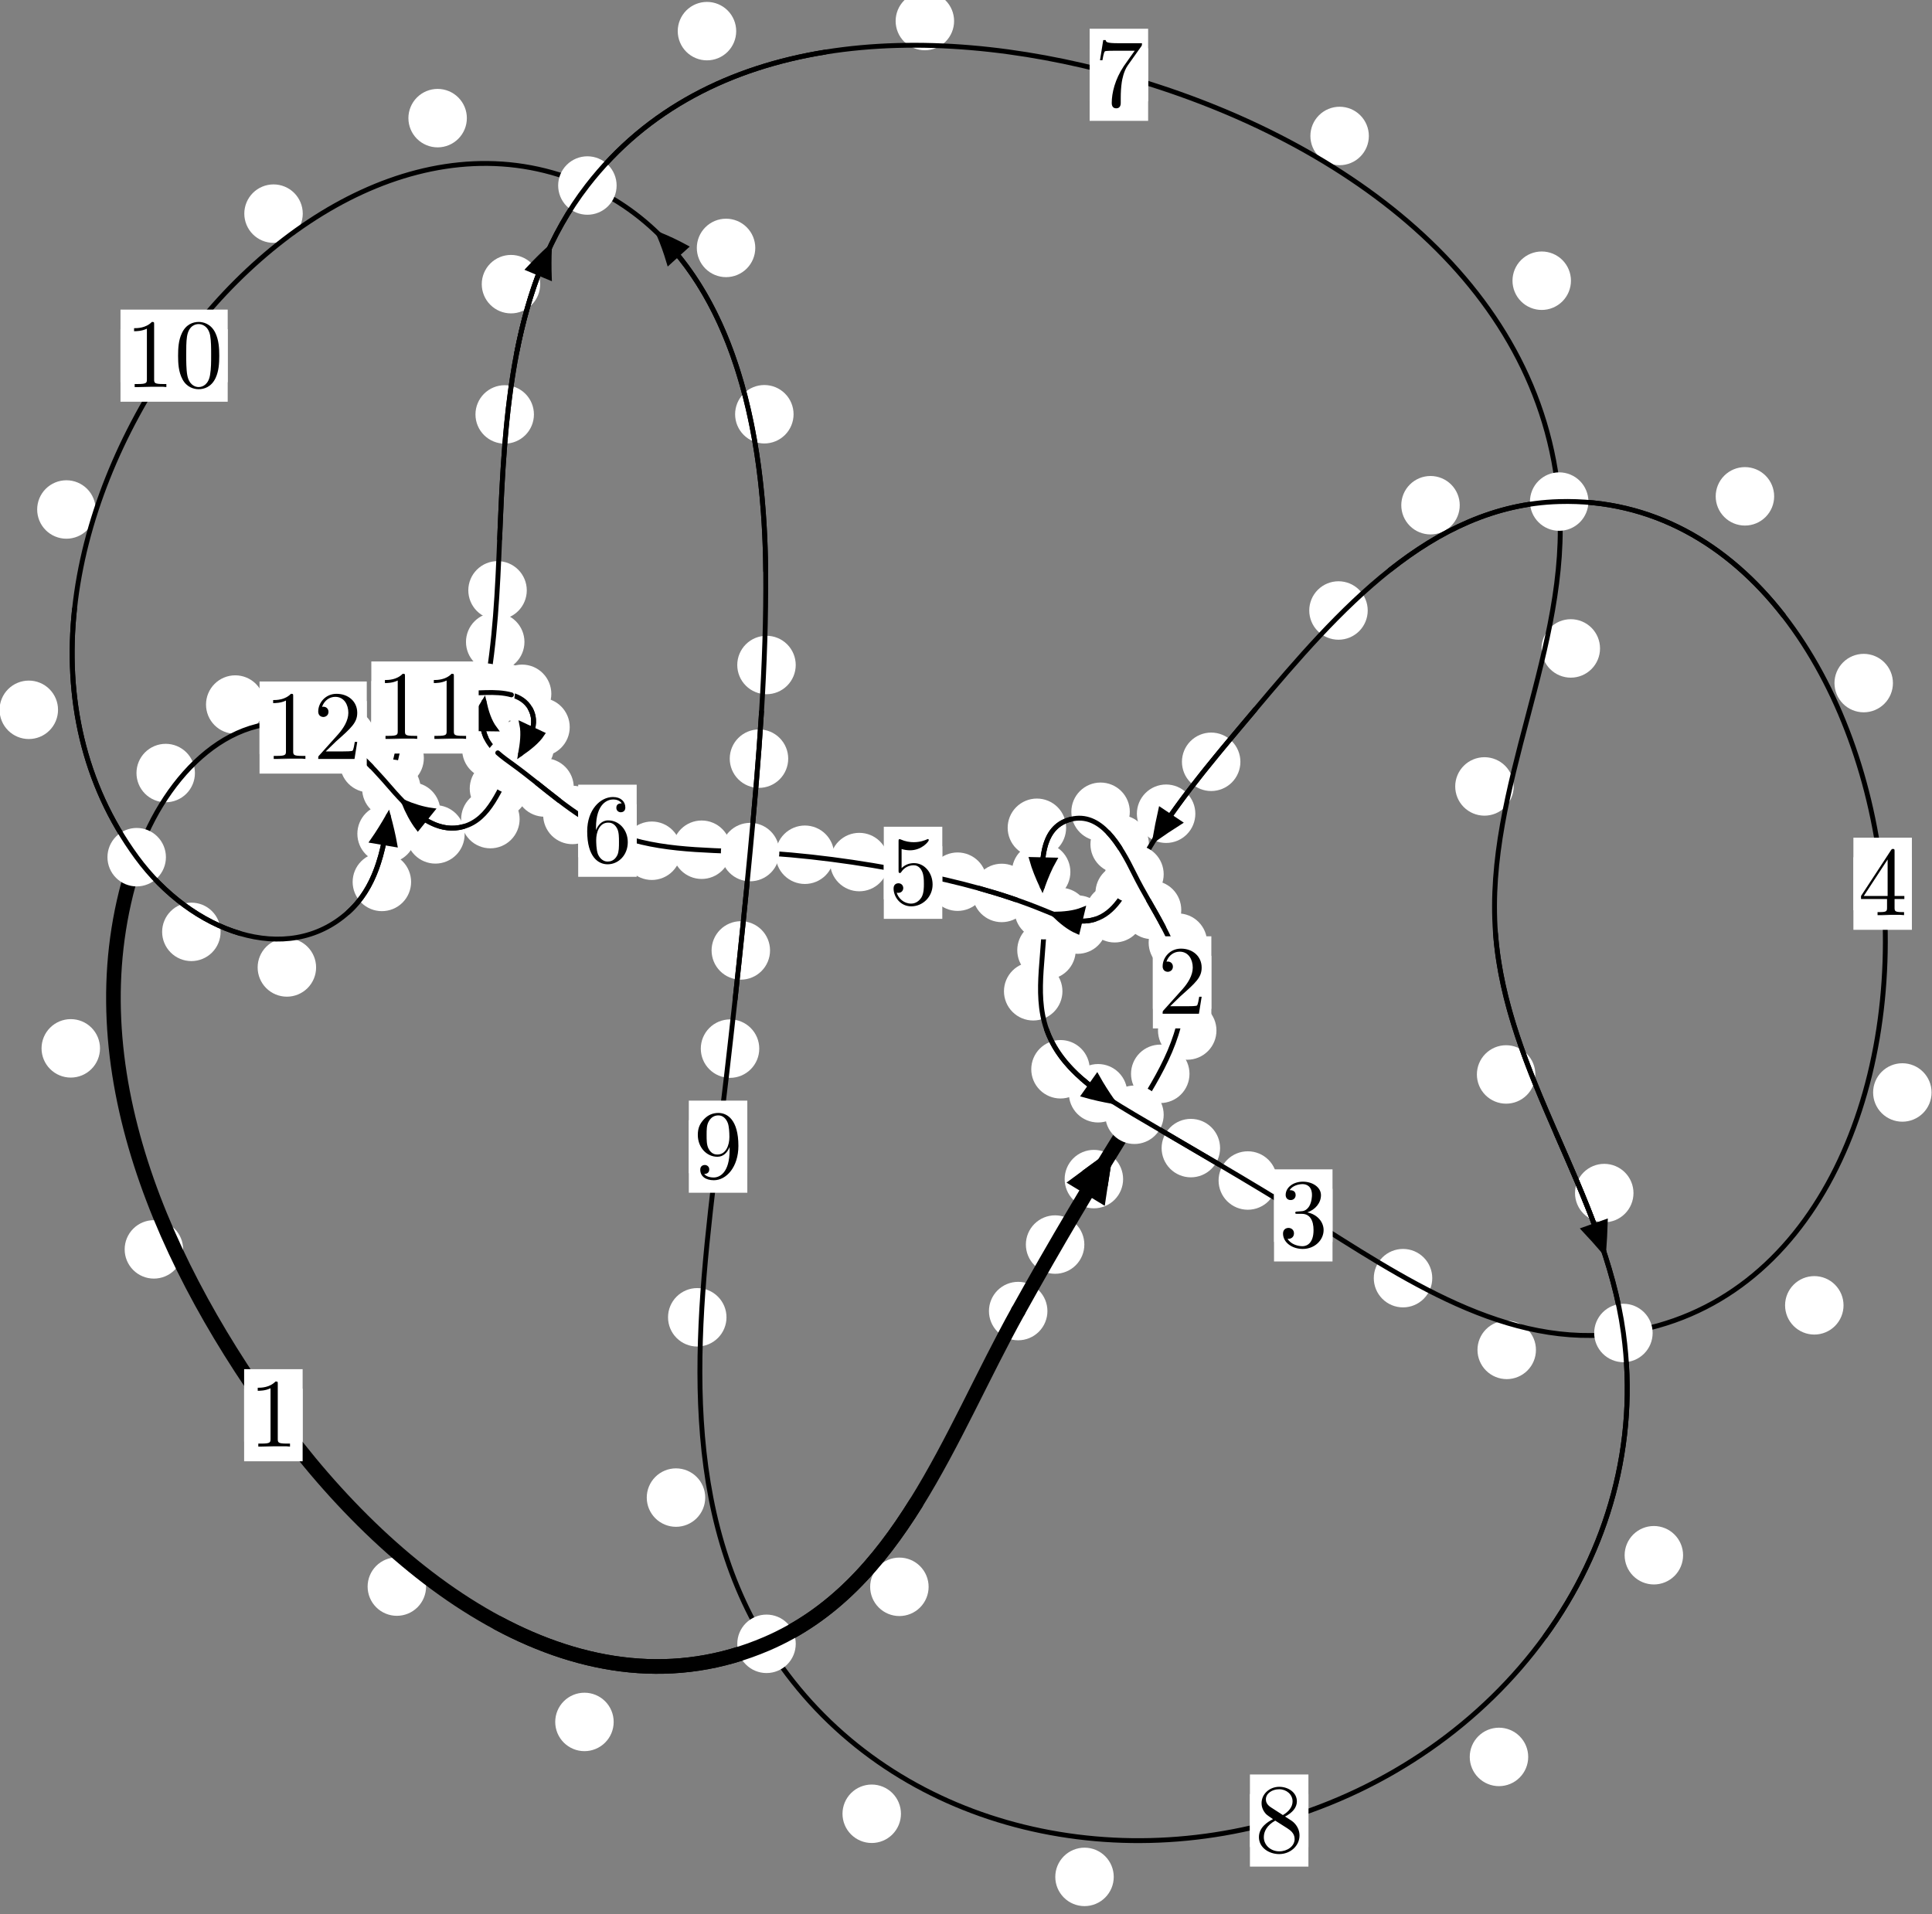 <?xml version="1.0"?>
<!-- Created by MetaPost 1.999 on 2021.07.06:0001 -->
<svg version="1.1" xmlns="http://www.w3.org/2000/svg" xmlns:xlink="http://www.w3.org/1999/xlink" width="197.551" height="195.766" viewBox="0 0 197.551 195.766">
<rect x="0" y="0" width="197.551" height="195.766" fill="#808080" stroke="none"/>
<!-- Original BoundingBox: -116.043869 -80.927292 81.507553 114.838486 -->
  <defs>
    <g transform="scale(0.01,0.01)" id="GLYPHcmr10_48">
      <path style="fill-rule: evenodd;" d="M460 -320C460 -400,455 -480,420 -554C374 -650,292 -666,250 -666C190 -666,117 -640,76 -547C44 -478,39 -400,39 -320C39 -245,43 -155,84 -79C127 2,200 22,249 22C303 22,379 1,423 -94C455 -163,460 -241,460 -320M249 -0C210 -0,151 -25,133 -121C122 -181,122 -273,122 -332C122 -396,122 -462,130 -516C149 -635,224 -644,249 -644C282 -644,348 -626,367 -527C377 -471,377 -395,377 -332C377 -257,377 -189,366 -125C351 -30,294 -0,249 -0"></path>
    </g>
    <g transform="scale(0.01,0.01)" id="GLYPHcmr10_49">
      <path style="fill-rule: evenodd;" d="M294 -640C294 -664,294 -666,271 -666C209 -602,121 -602,89 -602L89 -571C109 -571,168 -571,220 -597L220 -79C220 -43,217 -31,127 -31L95 -31L95 -0L257 -0L130 -3L217 -3L257 -3L297 -3L384 -3L419 -0L419 -31L387 -31C297 -31,294 -42,294 -79"></path>
    </g>
    <g transform="scale(0.01,0.01)" id="GLYPHcmr10_50">
      <path style="fill-rule: evenodd;" d="M127 -77L233 -180C389 -318,449 -372,449 -472C449 -586,359 -666,237 -666C124 -666,50 -574,50 -485C50 -429,100 -429,103 -429C120 -429,155 -441,155 -482C155 -508,137 -534,102 -534C94 -534,92 -534,89 -533C112 -598,166 -635,224 -635C315 -635,358 -554,358 -472C358 -392,308 -313,253 -251L61 -37C50 -26,50 -24,50 -0L421 -0L449 -174L424 -174C419 -144,412 -100,402 -85C395 -77,329 -77,307 -77"></path>
    </g>
    <g transform="scale(0.01,0.01)" id="GLYPHcmr10_51">
      <path style="fill-rule: evenodd;" d="M290 -352C372 -379,430 -449,430 -528C430 -610,342 -666,246 -666C145 -666,69 -606,69 -530C69 -497,91 -478,120 -478C151 -478,171 -500,171 -529C171 -579,124 -579,109 -579C140 -628,206 -641,242 -641C283 -641,338 -619,338 -529C338 -517,336 -459,310 -415C280 -367,246 -364,221 -363C213 -362,189 -360,182 -360C174 -359,167 -358,167 -348C167 -337,174 -337,191 -337L235 -337C317 -337,354 -269,354 -171C354 -35,285 -6,241 -6C198 -6,123 -23,88 -82C123 -77,154 -99,154 -137C154 -173,127 -193,98 -193C74 -193,42 -179,42 -135C42 -44,135 22,244 22C366 22,457 -69,457 -171C457 -253,394 -331,290 -352"></path>
    </g>
    <g transform="scale(0.01,0.01)" id="GLYPHcmr10_52">
      <path style="fill-rule: evenodd;" d="M294 -165L294 -78C294 -42,292 -31,218 -31L197 -31L197 -0L332 -0L238 -3L290 -3L332 -3L374 -3L427 -3L468 -0L468 -31L447 -31C373 -31,371 -42,371 -78L371 -165L471 -165L471 -196L371 -196L371 -651C371 -671,371 -677,355 -677C346 -677,343 -677,335 -665L28 -196L28 -165M300 -196L56 -196L300 -569"></path>
    </g>
    <g transform="scale(0.01,0.01)" id="GLYPHcmr10_53">
      <path style="fill-rule: evenodd;" d="M449 -201C449 -320,367 -420,259 -420C211 -420,168 -404,132 -369L132 -564C152 -558,185 -551,217 -551C340 -551,410 -642,410 -655C410 -661,407 -666,400 -666C399 -666,397 -666,392 -663C372 -654,323 -634,256 -634C216 -634,170 -641,123 -662C115 -665,113 -665,111 -665C101 -665,101 -657,101 -641L101 -345C101 -327,101 -319,115 -319C122 -319,124 -322,128 -328C139 -344,176 -398,257 -398C309 -398,334 -352,342 -334C358 -297,360 -258,360 -208C360 -173,360 -113,336 -71C312 -32,275 -6,229 -6C156 -6,99 -59,82 -118C85 -117,88 -116,99 -116C132 -116,149 -141,149 -165C149 -189,132 -214,99 -214C85 -214,50 -207,50 -161C50 -75,119 22,231 22C347 22,449 -74,449 -201"></path>
    </g>
    <g transform="scale(0.01,0.01)" id="GLYPHcmr10_54">
      <path style="fill-rule: evenodd;" d="M132 -328L132 -352C132 -605,256 -641,307 -641C331 -641,373 -635,395 -601C380 -601,340 -601,340 -556C340 -525,364 -510,386 -510C402 -510,432 -519,432 -558C432 -618,388 -666,305 -666C177 -666,42 -537,42 -316C42 -49,158 22,251 22C362 22,457 -72,457 -204C457 -331,368 -427,257 -427C189 -427,152 -376,132 -328M251 -6C188 -6,158 -66,152 -81C134 -128,134 -208,134 -226C134 -304,166 -404,256 -404C272 -404,318 -404,349 -342C367 -305,367 -254,367 -205C367 -157,367 -107,350 -71C320 -11,274 -6,251 -6"></path>
    </g>
    <g transform="scale(0.01,0.01)" id="GLYPHcmr10_55">
      <path style="fill-rule: evenodd;" d="M476 -609C485 -621,485 -623,485 -644L242 -644C120 -644,118 -657,114 -676L89 -676L56 -470L81 -470C84 -486,93 -549,106 -561C113 -567,191 -567,204 -567L411 -567C400 -551,321 -442,299 -409C209 -274,176 -135,176 -33C176 -23,176 22,222 22C268 22,268 -23,268 -33L268 -84C268 -139,271 -194,279 -248C283 -271,297 -357,341 -419"></path>
    </g>
    <g transform="scale(0.01,0.01)" id="GLYPHcmr10_56">
      <path style="fill-rule: evenodd;" d="M163 -457C117 -487,113 -521,113 -538C113 -599,178 -641,249 -641C322 -641,386 -589,386 -517C386 -460,347 -412,287 -377M309 -362C381 -399,430 -451,430 -517C430 -609,341 -666,250 -666C150 -666,69 -592,69 -499C69 -481,71 -436,113 -389C124 -377,161 -352,186 -335C128 -306,42 -250,42 -151C42 -45,144 22,249 22C362 22,457 -61,457 -168C457 -204,446 -249,408 -291C389 -312,373 -322,309 -362M209 -320L332 -242C360 -223,407 -193,407 -132C407 -58,332 -6,250 -6C164 -6,92 -68,92 -151C92 -209,124 -273,209 -320"></path>
    </g>
    <g transform="scale(0.01,0.01)" id="GLYPHcmr10_57">
      <path style="fill-rule: evenodd;" d="M367 -318L367 -286C367 -52,263 -6,205 -6C188 -6,134 -8,107 -42C151 -42,159 -71,159 -88C159 -119,135 -134,113 -134C97 -134,67 -125,67 -86C67 -19,121 22,206 22C335 22,457 -114,457 -329C457 -598,342 -666,253 -666C198 -666,149 -648,106 -603C65 -558,42 -516,42 -441C42 -316,130 -218,242 -218C303 -218,344 -260,367 -318M243 -241C227 -241,181 -241,150 -304C132 -341,132 -391,132 -440C132 -494,132 -541,153 -578C180 -628,218 -641,253 -641C299 -641,332 -607,349 -562C361 -530,365 -467,365 -421C365 -338,331 -241,243 -241"></path>
    </g>
  </defs>
  <path d="M110.876 127.274C110.876 126.481,110.561 125.721,110 125.161C109.44 124.6,108.68 124.285,107.887 124.285C107.094 124.285,106.334 124.6,105.774 125.161C105.213 125.721,104.898 126.481,104.898 127.274C104.898 128.067,105.213 128.827,105.774 129.387C106.334 129.948,107.094 130.263,107.887 130.263C108.68 130.263,109.44 129.948,110 129.387C110.561 128.827,110.876 128.067,110.876 127.274Z" style="fill: rgb(100%,100%,100%);stroke: none;"></path>
  <path d="M107.101 134.075C107.101 133.282,106.786 132.522,106.225 131.961C105.665 131.401,104.904 131.086,104.112 131.086C103.319 131.086,102.559 131.401,101.998 131.961C101.438 132.522,101.123 133.282,101.123 134.075C101.123 134.867,101.438 135.627,101.998 136.188C102.559 136.748,103.319 137.063,104.112 137.063C104.904 137.063,105.665 136.748,106.225 136.188C106.786 135.627,107.101 134.867,107.101 134.075Z" style="fill: rgb(100%,100%,100%);stroke: none;"></path>
  <path d="M121.628 109.815C121.628 109.022,121.313 108.262,120.752 107.701C120.192 107.141,119.432 106.826,118.639 106.826C117.846 106.826,117.086 107.141,116.526 107.701C115.965 108.262,115.65 109.022,115.65 109.815C115.65 110.607,115.965 111.368,116.526 111.928C117.086 112.489,117.846 112.803,118.639 112.803C119.432 112.803,120.192 112.489,120.752 111.928C121.313 111.368,121.628 110.607,121.628 109.815Z" style="fill: rgb(100%,100%,100%);stroke: none;"></path>
  <path d="M114.84 120.58C114.84 119.787,114.525 119.027,113.965 118.466C113.404 117.906,112.644 117.591,111.851 117.591C111.059 117.591,110.299 117.906,109.738 118.466C109.178 119.027,108.863 119.787,108.863 120.58C108.863 121.372,109.178 122.133,109.738 122.693C110.299 123.253,111.059 123.568,111.851 123.568C112.644 123.568,113.404 123.253,113.965 122.693C114.525 122.133,114.84 121.372,114.84 120.58Z" style="fill: rgb(100%,100%,100%);stroke: none;"></path>
  <path d="M123.43 96.397C123.43 95.604,123.115 94.844,122.554 94.283C121.994 93.723,121.234 93.408,120.441 93.408C119.648 93.408,118.888 93.723,118.328 94.283C117.767 94.844,117.452 95.604,117.452 96.397C117.452 97.189,117.767 97.949,118.328 98.51C118.888 99.07,119.648 99.385,120.441 99.385C121.234 99.385,121.994 99.07,122.554 98.51C123.115 97.949,123.43 97.189,123.43 96.397Z" style="fill: rgb(100%,100%,100%);stroke: none;"></path>
  <path d="M124.385 105.384C124.385 104.591,124.07 103.831,123.51 103.271C122.949 102.71,122.189 102.395,121.396 102.395C120.604 102.395,119.843 102.71,119.283 103.271C118.722 103.831,118.407 104.591,118.407 105.384C118.407 106.177,118.722 106.937,119.283 107.497C119.843 108.058,120.604 108.373,121.396 108.373C122.189 108.373,122.949 108.058,123.51 107.497C124.07 106.937,124.385 106.177,124.385 105.384Z" style="fill: rgb(100%,100%,100%);stroke: none;"></path>
  <path d="M117.478 86.34C117.478 85.547,117.163 84.787,116.602 84.227C116.042 83.666,115.282 83.351,114.489 83.351C113.696 83.351,112.936 83.666,112.376 84.227C111.815 84.787,111.5 85.547,111.5 86.34C111.5 87.133,111.815 87.893,112.376 88.453C112.936 89.014,113.696 89.329,114.489 89.329C115.282 89.329,116.042 89.014,116.602 88.453C117.163 87.893,117.478 87.133,117.478 86.34Z" style="fill: rgb(100%,100%,100%);stroke: none;"></path>
  <path d="M120.786 93.052C120.786 92.26,120.472 91.5,119.911 90.939C119.351 90.379,118.59 90.064,117.798 90.064C117.005 90.064,116.245 90.379,115.684 90.939C115.124 91.5,114.809 92.26,114.809 93.052C114.809 93.845,115.124 94.605,115.684 95.166C116.245 95.726,117.005 96.041,117.798 96.041C118.59 96.041,119.351 95.726,119.911 95.166C120.472 94.605,120.786 93.845,120.786 93.052Z" style="fill: rgb(100%,100%,100%);stroke: none;"></path>
  <path d="M109.013 84.653C109.013 83.861,108.698 83.1,108.138 82.54C107.577 81.979,106.817 81.664,106.025 81.664C105.232 81.664,104.472 81.979,103.911 82.54C103.351 83.1,103.036 83.861,103.036 84.653C103.036 85.446,103.351 86.206,103.911 86.767C104.472 87.327,105.232 87.642,106.025 87.642C106.817 87.642,107.577 87.327,108.138 86.767C108.698 86.206,109.013 85.446,109.013 84.653Z" style="fill: rgb(100%,100%,100%);stroke: none;"></path>
  <path d="M115.525 83.015C115.525 82.222,115.21 81.462,114.65 80.901C114.089 80.341,113.329 80.026,112.536 80.026C111.744 80.026,110.983 80.341,110.423 80.901C109.863 81.462,109.548 82.222,109.548 83.015C109.548 83.807,109.863 84.567,110.423 85.128C110.983 85.688,111.744 86.003,112.536 86.003C113.329 86.003,114.089 85.688,114.65 85.128C115.21 84.567,115.525 83.807,115.525 83.015Z" style="fill: rgb(100%,100%,100%);stroke: none;"></path>
  <path d="M109.994 97.171C109.994 96.378,109.679 95.618,109.119 95.058C108.558 94.497,107.798 94.182,107.005 94.182C106.213 94.182,105.453 94.497,104.892 95.058C104.332 95.618,104.017 96.378,104.017 97.171C104.017 97.964,104.332 98.724,104.892 99.284C105.453 99.845,106.213 100.16,107.005 100.16C107.798 100.16,108.558 99.845,109.119 99.284C109.679 98.724,109.994 97.964,109.994 97.171Z" style="fill: rgb(100%,100%,100%);stroke: none;"></path>
  <path d="M109.448 89.17C109.448 88.377,109.133 87.617,108.573 87.057C108.012 86.496,107.252 86.181,106.459 86.181C105.667 86.181,104.906 86.496,104.346 87.057C103.786 87.617,103.471 88.377,103.471 89.17C103.471 89.963,103.786 90.723,104.346 91.283C104.906 91.844,105.667 92.159,106.459 92.159C107.252 92.159,108.012 91.844,108.573 91.283C109.133 90.723,109.448 89.963,109.448 89.17Z" style="fill: rgb(100%,100%,100%);stroke: none;"></path>
  <path d="M111.427 109.347C111.427 108.554,111.112 107.794,110.551 107.234C109.991 106.673,109.231 106.358,108.438 106.358C107.645 106.358,106.885 106.673,106.325 107.234C105.764 107.794,105.449 108.554,105.449 109.347C105.449 110.14,105.764 110.9,106.325 111.46C106.885 112.021,107.645 112.336,108.438 112.336C109.231 112.336,109.991 112.021,110.551 111.46C111.112 110.9,111.427 110.14,111.427 109.347Z" style="fill: rgb(100%,100%,100%);stroke: none;"></path>
  <path d="M108.636 101.371C108.636 100.578,108.321 99.818,107.76 99.258C107.2 98.697,106.44 98.382,105.647 98.382C104.854 98.382,104.094 98.697,103.534 99.258C102.973 99.818,102.658 100.578,102.658 101.371C102.658 102.164,102.973 102.924,103.534 103.484C104.094 104.045,104.854 104.36,105.647 104.36C106.44 104.36,107.2 104.045,107.76 103.484C108.321 102.924,108.636 102.164,108.636 101.371Z" style="fill: rgb(100%,100%,100%);stroke: none;"></path>
  <path d="M124.756 117.41C124.756 116.617,124.441 115.857,123.88 115.297C123.32 114.736,122.56 114.421,121.767 114.421C120.974 114.421,120.214 114.736,119.654 115.297C119.093 115.857,118.778 116.617,118.778 117.41C118.778 118.203,119.093 118.963,119.654 119.523C120.214 120.084,120.974 120.399,121.767 120.399C122.56 120.399,123.32 120.084,123.88 119.523C124.441 118.963,124.756 118.203,124.756 117.41Z" style="fill: rgb(100%,100%,100%);stroke: none;"></path>
  <path d="M115.269 111.8C115.269 111.008,114.954 110.248,114.393 109.687C113.833 109.127,113.072 108.812,112.28 108.812C111.487 108.812,110.727 109.127,110.166 109.687C109.606 110.248,109.291 111.008,109.291 111.8C109.291 112.593,109.606 113.353,110.166 113.914C110.727 114.474,111.487 114.789,112.28 114.789C113.072 114.789,113.833 114.474,114.393 113.914C114.954 113.353,115.269 112.593,115.269 111.8Z" style="fill: rgb(100%,100%,100%);stroke: none;"></path>
  <path d="M146.451 130.709C146.451 129.917,146.136 129.157,145.575 128.596C145.015 128.036,144.254 127.721,143.462 127.721C142.669 127.721,141.909 128.036,141.348 128.596C140.788 129.157,140.473 129.917,140.473 130.709C140.473 131.502,140.788 132.262,141.348 132.823C141.909 133.383,142.669 133.698,143.462 133.698C144.254 133.698,145.015 133.383,145.575 132.823C146.136 132.262,146.451 131.502,146.451 130.709Z" style="fill: rgb(100%,100%,100%);stroke: none;"></path>
  <path d="M130.58 120.724C130.58 119.932,130.265 119.171,129.705 118.611C129.144 118.05,128.384 117.736,127.592 117.736C126.799 117.736,126.039 118.05,125.478 118.611C124.918 119.171,124.603 119.932,124.603 120.724C124.603 121.517,124.918 122.277,125.478 122.838C126.039 123.398,126.799 123.713,127.592 123.713C128.384 123.713,129.144 123.398,129.705 122.838C130.265 122.277,130.58 121.517,130.58 120.724Z" style="fill: rgb(100%,100%,100%);stroke: none;"></path>
  <path d="M188.505 133.489C188.505 132.696,188.19 131.936,187.63 131.376C187.07 130.815,186.309 130.5,185.517 130.5C184.724 130.5,183.964 130.815,183.403 131.376C182.843 131.936,182.528 132.696,182.528 133.489C182.528 134.282,182.843 135.042,183.403 135.602C183.964 136.163,184.724 136.478,185.517 136.478C186.309 136.478,187.07 136.163,187.63 135.602C188.19 135.042,188.505 134.282,188.505 133.489Z" style="fill: rgb(100%,100%,100%);stroke: none;"></path>
  <path d="M157.054 138.046C157.054 137.253,156.739 136.493,156.179 135.933C155.618 135.372,154.858 135.057,154.065 135.057C153.273 135.057,152.512 135.372,151.952 135.933C151.391 136.493,151.076 137.253,151.076 138.046C151.076 138.839,151.391 139.599,151.952 140.159C152.512 140.72,153.273 141.035,154.065 141.035C154.858 141.035,155.618 140.72,156.179 140.159C156.739 139.599,157.054 138.839,157.054 138.046Z" style="fill: rgb(100%,100%,100%);stroke: none;"></path>
  <path d="M193.556 69.855C193.556 69.062,193.241 68.302,192.681 67.742C192.121 67.181,191.36 66.866,190.568 66.866C189.775 66.866,189.015 67.181,188.454 67.742C187.894 68.302,187.579 69.062,187.579 69.855C187.579 70.648,187.894 71.408,188.454 71.968C189.015 72.529,189.775 72.844,190.568 72.844C191.36 72.844,192.121 72.529,192.681 71.968C193.241 71.408,193.556 70.648,193.556 69.855Z" style="fill: rgb(100%,100%,100%);stroke: none;"></path>
  <path d="M197.508 111.721C197.508 110.928,197.193 110.168,196.632 109.607C196.072 109.047,195.312 108.732,194.519 108.732C193.726 108.732,192.966 109.047,192.406 109.607C191.845 110.168,191.53 110.928,191.53 111.721C191.53 112.513,191.845 113.274,192.406 113.834C192.966 114.395,193.726 114.709,194.519 114.709C195.312 114.709,196.072 114.395,196.632 113.834C197.193 113.274,197.508 112.513,197.508 111.721Z" style="fill: rgb(100%,100%,100%);stroke: none;"></path>
  <path d="M149.261 51.666C149.261 50.873,148.946 50.113,148.386 49.552C147.825 48.992,147.065 48.677,146.272 48.677C145.48 48.677,144.72 48.992,144.159 49.552C143.599 50.113,143.284 50.873,143.284 51.666C143.284 52.458,143.599 53.218,144.159 53.779C144.72 54.339,145.48 54.654,146.272 54.654C147.065 54.654,147.825 54.339,148.386 53.779C148.946 53.218,149.261 52.458,149.261 51.666Z" style="fill: rgb(100%,100%,100%);stroke: none;"></path>
  <path d="M181.411 50.757C181.411 49.964,181.096 49.204,180.536 48.644C179.975 48.083,179.215 47.768,178.422 47.768C177.63 47.768,176.869 48.083,176.309 48.644C175.749 49.204,175.434 49.964,175.434 50.757C175.434 51.55,175.749 52.31,176.309 52.87C176.869 53.431,177.63 53.746,178.422 53.746C179.215 53.746,179.975 53.431,180.536 52.87C181.096 52.31,181.411 51.55,181.411 50.757Z" style="fill: rgb(100%,100%,100%);stroke: none;"></path>
  <path d="M126.833 77.905C126.833 77.113,126.518 76.352,125.958 75.792C125.397 75.231,124.637 74.916,123.844 74.916C123.052 74.916,122.291 75.231,121.731 75.792C121.171 76.352,120.856 77.113,120.856 77.905C120.856 78.698,121.171 79.458,121.731 80.019C122.291 80.579,123.052 80.894,123.844 80.894C124.637 80.894,125.397 80.579,125.958 80.019C126.518 79.458,126.833 78.698,126.833 77.905Z" style="fill: rgb(100%,100%,100%);stroke: none;"></path>
  <path d="M139.852 62.431C139.852 61.639,139.537 60.878,138.976 60.318C138.416 59.758,137.656 59.443,136.863 59.443C136.07 59.443,135.31 59.758,134.75 60.318C134.189 60.878,133.874 61.639,133.874 62.431C133.874 63.224,134.189 63.984,134.75 64.545C135.31 65.105,136.07 65.42,136.863 65.42C137.656 65.42,138.416 65.105,138.976 64.545C139.537 63.984,139.852 63.224,139.852 62.431Z" style="fill: rgb(100%,100%,100%);stroke: none;"></path>
  <path d="M117.993 91.31C117.993 90.517,117.678 89.757,117.117 89.196C116.557 88.636,115.797 88.321,115.004 88.321C114.211 88.321,113.451 88.636,112.891 89.196C112.33 89.757,112.015 90.517,112.015 91.31C112.015 92.102,112.33 92.863,112.891 93.423C113.451 93.984,114.211 94.298,115.004 94.298C115.797 94.298,116.557 93.984,117.117 93.423C117.678 92.863,117.993 92.102,117.993 91.31Z" style="fill: rgb(100%,100%,100%);stroke: none;"></path>
  <path d="M122.226 83.215C122.226 82.422,121.911 81.662,121.351 81.102C120.79 80.541,120.03 80.226,119.237 80.226C118.445 80.226,117.685 80.541,117.124 81.102C116.564 81.662,116.249 82.422,116.249 83.215C116.249 84.008,116.564 84.768,117.124 85.328C117.685 85.889,118.445 86.204,119.237 86.204C120.03 86.204,120.79 85.889,121.351 85.328C121.911 84.768,122.226 84.008,122.226 83.215Z" style="fill: rgb(100%,100%,100%);stroke: none;"></path>
  <path d="M113.174 94.553C113.174 93.76,112.859 93,112.298 92.439C111.738 91.879,110.978 91.564,110.185 91.564C109.392 91.564,108.632 91.879,108.072 92.439C107.511 93,107.196 93.76,107.196 94.553C107.196 95.345,107.511 96.105,108.072 96.666C108.632 97.226,109.392 97.541,110.185 97.541C110.978 97.541,111.738 97.226,112.298 96.666C112.859 96.105,113.174 95.345,113.174 94.553Z" style="fill: rgb(100%,100%,100%);stroke: none;"></path>
  <path d="M116.967 93.393C116.967 92.6,116.652 91.84,116.091 91.279C115.531 90.719,114.771 90.404,113.978 90.404C113.185 90.404,112.425 90.719,111.865 91.279C111.304 91.84,110.989 92.6,110.989 93.393C110.989 94.185,111.304 94.945,111.865 95.506C112.425 96.066,113.185 96.381,113.978 96.381C114.771 96.381,115.531 96.066,116.091 95.506C116.652 94.945,116.967 94.185,116.967 93.393Z" style="fill: rgb(100%,100%,100%);stroke: none;"></path>
  <path d="M105.418 91.315C105.418 90.522,105.103 89.762,104.542 89.202C103.982 88.641,103.222 88.326,102.429 88.326C101.636 88.326,100.876 88.641,100.316 89.202C99.755 89.762,99.44 90.522,99.44 91.315C99.44 92.108,99.755 92.868,100.316 93.428C100.876 93.989,101.636 94.304,102.429 94.304C103.222 94.304,103.982 93.989,104.542 93.428C105.103 92.868,105.418 92.108,105.418 91.315Z" style="fill: rgb(100%,100%,100%);stroke: none;"></path>
  <path d="M111.401 93.772C111.401 92.979,111.086 92.219,110.525 91.659C109.965 91.098,109.205 90.783,108.412 90.783C107.619 90.783,106.859 91.098,106.299 91.659C105.738 92.219,105.423 92.979,105.423 93.772C105.423 94.565,105.738 95.325,106.299 95.885C106.859 96.446,107.619 96.761,108.412 96.761C109.205 96.761,109.965 96.446,110.525 95.885C111.086 95.325,111.401 94.565,111.401 93.772Z" style="fill: rgb(100%,100%,100%);stroke: none;"></path>
  <path d="M90.853 88.159C90.853 87.366,90.538 86.606,89.977 86.045C89.417 85.485,88.657 85.17,87.864 85.17C87.071 85.17,86.311 85.485,85.751 86.045C85.19 86.606,84.875 87.366,84.875 88.159C84.875 88.951,85.19 89.711,85.751 90.272C86.311 90.832,87.071 91.147,87.864 91.147C88.657 91.147,89.417 90.832,89.977 90.272C90.538 89.711,90.853 88.951,90.853 88.159Z" style="fill: rgb(100%,100%,100%);stroke: none;"></path>
  <path d="M100.904 90.165C100.904 89.372,100.589 88.612,100.029 88.052C99.468 87.491,98.708 87.176,97.915 87.176C97.122 87.176,96.362 87.491,95.802 88.052C95.241 88.612,94.926 89.372,94.926 90.165C94.926 90.958,95.241 91.718,95.802 92.278C96.362 92.839,97.122 93.154,97.915 93.154C98.708 93.154,99.468 92.839,100.029 92.278C100.589 91.718,100.904 90.958,100.904 90.165Z" style="fill: rgb(100%,100%,100%);stroke: none;"></path>
  <path d="M74.734 86.897C74.734 86.104,74.419 85.344,73.858 84.784C73.298 84.223,72.537 83.908,71.745 83.908C70.952 83.908,70.192 84.223,69.631 84.784C69.071 85.344,68.756 86.104,68.756 86.897C68.756 87.69,69.071 88.45,69.631 89.01C70.192 89.571,70.952 89.886,71.745 89.886C72.537 89.886,73.298 89.571,73.858 89.01C74.419 88.45,74.734 87.69,74.734 86.897Z" style="fill: rgb(100%,100%,100%);stroke: none;"></path>
  <path d="M85.29 87.409C85.29 86.617,84.975 85.856,84.414 85.296C83.854 84.736,83.094 84.421,82.301 84.421C81.508 84.421,80.748 84.736,80.188 85.296C79.627 85.856,79.312 86.617,79.312 87.409C79.312 88.202,79.627 88.962,80.188 89.523C80.748 90.083,81.508 90.398,82.301 90.398C83.094 90.398,83.854 90.083,84.414 89.523C84.975 88.962,85.29 88.202,85.29 87.409Z" style="fill: rgb(100%,100%,100%);stroke: none;"></path>
  <path d="M61.518 83.34C61.518 82.548,61.203 81.788,60.642 81.227C60.082 80.667,59.322 80.352,58.529 80.352C57.736 80.352,56.976 80.667,56.416 81.227C55.855 81.788,55.54 82.548,55.54 83.34C55.54 84.133,55.855 84.893,56.416 85.454C56.976 86.014,57.736 86.329,58.529 86.329C59.322 86.329,60.082 86.014,60.642 85.454C61.203 84.893,61.518 84.133,61.518 83.34Z" style="fill: rgb(100%,100%,100%);stroke: none;"></path>
  <path d="M69.639 87.001C69.639 86.208,69.324 85.448,68.763 84.887C68.203 84.327,67.443 84.012,66.65 84.012C65.857 84.012,65.097 84.327,64.537 84.887C63.976 85.448,63.661 86.208,63.661 87.001C63.661 87.793,63.976 88.554,64.537 89.114C65.097 89.675,65.857 89.989,66.65 89.989C67.443 89.989,68.203 89.675,68.763 89.114C69.324 88.554,69.639 87.793,69.639 87.001Z" style="fill: rgb(100%,100%,100%);stroke: none;"></path>
  <path d="M54.403 77.434C54.403 76.641,54.088 75.881,53.528 75.321C52.967 74.76,52.207 74.445,51.415 74.445C50.622 74.445,49.862 74.76,49.301 75.321C48.741 75.881,48.426 76.641,48.426 77.434C48.426 78.227,48.741 78.987,49.301 79.547C49.862 80.108,50.622 80.423,51.415 80.423C52.207 80.423,52.967 80.108,53.528 79.547C54.088 78.987,54.403 78.227,54.403 77.434Z" style="fill: rgb(100%,100%,100%);stroke: none;"></path>
  <path d="M58.669 80.534C58.669 79.741,58.354 78.981,57.794 78.42C57.233 77.86,56.473 77.545,55.68 77.545C54.888 77.545,54.127 77.86,53.567 78.42C53.007 78.981,52.692 79.741,52.692 80.534C52.692 81.326,53.007 82.087,53.567 82.647C54.127 83.208,54.888 83.522,55.68 83.522C56.473 83.522,57.233 83.208,57.794 82.647C58.354 82.087,58.669 81.326,58.669 80.534Z" style="fill: rgb(100%,100%,100%);stroke: none;"></path>
  <path d="M52.021 73.987C52.021 73.194,51.706 72.434,51.146 71.873C50.585 71.313,49.825 70.998,49.032 70.998C48.24 70.998,47.479 71.313,46.919 71.873C46.358 72.434,46.043 73.194,46.043 73.987C46.043 74.779,46.358 75.539,46.919 76.1C47.479 76.66,48.24 76.975,49.032 76.975C49.825 76.975,50.585 76.66,51.146 76.1C51.706 75.539,52.021 74.779,52.021 73.987Z" style="fill: rgb(100%,100%,100%);stroke: none;"></path>
  <path d="M53.235 76.653C53.235 75.86,52.92 75.1,52.36 74.54C51.799 73.979,51.039 73.664,50.247 73.664C49.454 73.664,48.694 73.979,48.133 74.54C47.573 75.1,47.258 75.86,47.258 76.653C47.258 77.446,47.573 78.206,48.133 78.766C48.694 79.327,49.454 79.642,50.247 79.642C51.039 79.642,51.799 79.327,52.36 78.766C52.92 78.206,53.235 77.446,53.235 76.653Z" style="fill: rgb(100%,100%,100%);stroke: none;"></path>
  <path d="M53.626 65.647C53.626 64.854,53.311 64.094,52.75 63.533C52.19 62.973,51.43 62.658,50.637 62.658C49.844 62.658,49.084 62.973,48.524 63.533C47.963 64.094,47.648 64.854,47.648 65.647C47.648 66.439,47.963 67.2,48.524 67.76C49.084 68.321,49.844 68.635,50.637 68.635C51.43 68.635,52.19 68.321,52.75 67.76C53.311 67.2,53.626 66.439,53.626 65.647Z" style="fill: rgb(100%,100%,100%);stroke: none;"></path>
  <path d="M52.361 72.37C52.361 71.577,52.046 70.817,51.486 70.256C50.925 69.696,50.165 69.381,49.372 69.381C48.58 69.381,47.82 69.696,47.259 70.256C46.699 70.817,46.384 71.577,46.384 72.37C46.384 73.162,46.699 73.922,47.259 74.483C47.82 75.043,48.58 75.358,49.372 75.358C50.165 75.358,50.925 75.043,51.486 74.483C52.046 73.922,52.361 73.162,52.361 72.37Z" style="fill: rgb(100%,100%,100%);stroke: none;"></path>
  <path d="M54.595 42.381C54.595 41.589,54.28 40.829,53.72 40.268C53.159 39.708,52.399 39.393,51.606 39.393C50.814 39.393,50.054 39.708,49.493 40.268C48.933 40.829,48.618 41.589,48.618 42.381C48.618 43.174,48.933 43.934,49.493 44.495C50.054 45.055,50.814 45.37,51.606 45.37C52.399 45.37,53.159 45.055,53.72 44.495C54.28 43.934,54.595 43.174,54.595 42.381Z" style="fill: rgb(100%,100%,100%);stroke: none;"></path>
  <path d="M53.864 60.371C53.864 59.579,53.549 58.818,52.988 58.258C52.428 57.698,51.668 57.383,50.875 57.383C50.082 57.383,49.322 57.698,48.762 58.258C48.201 58.818,47.886 59.579,47.886 60.371C47.886 61.164,48.201 61.924,48.762 62.485C49.322 63.045,50.082 63.36,50.875 63.36C51.668 63.36,52.428 63.045,52.988 62.485C53.549 61.924,53.864 61.164,53.864 60.371Z" style="fill: rgb(100%,100%,100%);stroke: none;"></path>
  <path d="M75.278 3.183C75.278 2.391,74.963 1.631,74.403 1.07C73.842 0.51,73.082 0.195,72.29 0.195C71.497 0.195,70.737 0.51,70.176 1.07C69.616 1.631,69.301 2.391,69.301 3.183C69.301 3.976,69.616 4.736,70.176 5.297C70.737 5.857,71.497 6.172,72.29 6.172C73.082 6.172,73.842 5.857,74.403 5.297C74.963 4.736,75.278 3.976,75.278 3.183Z" style="fill: rgb(100%,100%,100%);stroke: none;"></path>
  <path d="M55.239 29.059C55.239 28.266,54.924 27.506,54.363 26.946C53.803 26.385,53.043 26.07,52.25 26.07C51.457 26.07,50.697 26.385,50.137 26.946C49.576 27.506,49.261 28.266,49.261 29.059C49.261 29.852,49.576 30.612,50.137 31.172C50.697 31.733,51.457 32.048,52.25 32.048C53.043 32.048,53.803 31.733,54.363 31.172C54.924 30.612,55.239 29.852,55.239 29.059Z" style="fill: rgb(100%,100%,100%);stroke: none;"></path>
  <path d="M139.968 13.905C139.968 13.112,139.653 12.352,139.092 11.791C138.532 11.231,137.772 10.916,136.979 10.916C136.186 10.916,135.426 11.231,134.866 11.791C134.305 12.352,133.99 13.112,133.99 13.905C133.99 14.697,134.305 15.458,134.866 16.018C135.426 16.579,136.186 16.894,136.979 16.894C137.772 16.894,138.532 16.579,139.092 16.018C139.653 15.458,139.968 14.697,139.968 13.905Z" style="fill: rgb(100%,100%,100%);stroke: none;"></path>
  <path d="M97.558 2.15C97.558 1.358,97.243 0.597,96.683 0.037C96.122 -0.524,95.362 -0.838,94.57 -0.838C93.777 -0.838,93.017 -0.524,92.456 0.037C91.896 0.597,91.581 1.358,91.581 2.15C91.581 2.943,91.896 3.703,92.456 4.264C93.017 4.824,93.777 5.139,94.57 5.139C95.362 5.139,96.122 4.824,96.683 4.264C97.243 3.703,97.558 2.943,97.558 2.15Z" style="fill: rgb(100%,100%,100%);stroke: none;"></path>
  <path d="M163.606 66.311C163.606 65.518,163.291 64.758,162.731 64.198C162.17 63.637,161.41 63.322,160.618 63.322C159.825 63.322,159.065 63.637,158.504 64.198C157.944 64.758,157.629 65.518,157.629 66.311C157.629 67.104,157.944 67.864,158.504 68.424C159.065 68.985,159.825 69.3,160.618 69.3C161.41 69.3,162.17 68.985,162.731 68.424C163.291 67.864,163.606 67.104,163.606 66.311Z" style="fill: rgb(100%,100%,100%);stroke: none;"></path>
  <path d="M160.633 28.707C160.633 27.914,160.318 27.154,159.758 26.593C159.197 26.033,158.437 25.718,157.644 25.718C156.852 25.718,156.091 26.033,155.531 26.593C154.971 27.154,154.656 27.914,154.656 28.707C154.656 29.499,154.971 30.26,155.531 30.82C156.091 31.381,156.852 31.696,157.644 31.696C158.437 31.696,159.197 31.381,159.758 30.82C160.318 30.26,160.633 29.499,160.633 28.707Z" style="fill: rgb(100%,100%,100%);stroke: none;"></path>
  <path d="M156.992 109.878C156.992 109.085,156.678 108.325,156.117 107.764C155.557 107.204,154.796 106.889,154.004 106.889C153.211 106.889,152.451 107.204,151.89 107.764C151.33 108.325,151.015 109.085,151.015 109.878C151.015 110.67,151.33 111.43,151.89 111.991C152.451 112.551,153.211 112.866,154.004 112.866C154.796 112.866,155.557 112.551,156.117 111.991C156.678 111.43,156.992 110.67,156.992 109.878Z" style="fill: rgb(100%,100%,100%);stroke: none;"></path>
  <path d="M154.776 80.424C154.776 79.631,154.461 78.871,153.901 78.311C153.34 77.75,152.58 77.435,151.788 77.435C150.995 77.435,150.235 77.75,149.674 78.311C149.114 78.871,148.799 79.631,148.799 80.424C148.799 81.217,149.114 81.977,149.674 82.537C150.235 83.098,150.995 83.413,151.788 83.413C152.58 83.413,153.34 83.098,153.901 82.537C154.461 81.977,154.776 81.217,154.776 80.424Z" style="fill: rgb(100%,100%,100%);stroke: none;"></path>
  <path d="M172.099 159.044C172.099 158.252,171.784 157.492,171.224 156.931C170.663 156.371,169.903 156.056,169.11 156.056C168.318 156.056,167.558 156.371,166.997 156.931C166.437 157.492,166.122 158.252,166.122 159.044C166.122 159.837,166.437 160.597,166.997 161.158C167.558 161.718,168.318 162.033,169.11 162.033C169.903 162.033,170.663 161.718,171.224 161.158C171.784 160.597,172.099 159.837,172.099 159.044Z" style="fill: rgb(100%,100%,100%);stroke: none;"></path>
  <path d="M167.027 122.009C167.027 121.216,166.712 120.456,166.151 119.895C165.591 119.335,164.831 119.02,164.038 119.02C163.245 119.02,162.485 119.335,161.925 119.895C161.364 120.456,161.049 121.216,161.049 122.009C161.049 122.801,161.364 123.561,161.925 124.122C162.485 124.682,163.245 124.997,164.038 124.997C164.831 124.997,165.591 124.682,166.151 124.122C166.712 123.561,167.027 122.801,167.027 122.009Z" style="fill: rgb(100%,100%,100%);stroke: none;"></path>
  <path d="M113.883 191.939C113.883 191.146,113.568 190.386,113.007 189.825C112.447 189.265,111.687 188.95,110.894 188.95C110.101 188.95,109.341 189.265,108.781 189.825C108.22 190.386,107.905 191.146,107.905 191.939C107.905 192.731,108.22 193.491,108.781 194.052C109.341 194.612,110.101 194.927,110.894 194.927C111.687 194.927,112.447 194.612,113.007 194.052C113.568 193.491,113.883 192.731,113.883 191.939Z" style="fill: rgb(100%,100%,100%);stroke: none;"></path>
  <path d="M156.262 179.67C156.262 178.877,155.947 178.117,155.386 177.557C154.826 176.996,154.065 176.681,153.273 176.681C152.48 176.681,151.72 176.996,151.159 177.557C150.599 178.117,150.284 178.877,150.284 179.67C150.284 180.463,150.599 181.223,151.159 181.783C151.72 182.344,152.48 182.659,153.273 182.659C154.065 182.659,154.826 182.344,155.386 181.783C155.947 181.223,156.262 180.463,156.262 179.67Z" style="fill: rgb(100%,100%,100%);stroke: none;"></path>
  <path d="M72.11 153.15C72.11 152.357,71.795 151.597,71.234 151.036C70.674 150.476,69.914 150.161,69.121 150.161C68.328 150.161,67.568 150.476,67.008 151.036C66.447 151.597,66.132 152.357,66.132 153.15C66.132 153.942,66.447 154.702,67.008 155.263C67.568 155.823,68.328 156.138,69.121 156.138C69.914 156.138,70.674 155.823,71.234 155.263C71.795 154.702,72.11 153.942,72.11 153.15Z" style="fill: rgb(100%,100%,100%);stroke: none;"></path>
  <path d="M92.124 185.483C92.124 184.691,91.809 183.931,91.249 183.37C90.689 182.81,89.928 182.495,89.136 182.495C88.343 182.495,87.583 182.81,87.022 183.37C86.462 183.931,86.147 184.691,86.147 185.483C86.147 186.276,86.462 187.036,87.022 187.597C87.583 188.157,88.343 188.472,89.136 188.472C89.928 188.472,90.689 188.157,91.249 187.597C91.809 187.036,92.124 186.276,92.124 185.483Z" style="fill: rgb(100%,100%,100%);stroke: none;"></path>
  <path d="M77.636 107.237C77.636 106.444,77.321 105.684,76.76 105.124C76.2 104.563,75.44 104.248,74.647 104.248C73.854 104.248,73.094 104.563,72.534 105.124C71.973 105.684,71.658 106.444,71.658 107.237C71.658 108.03,71.973 108.79,72.534 109.35C73.094 109.911,73.854 110.226,74.647 110.226C75.44 110.226,76.2 109.911,76.76 109.35C77.321 108.79,77.636 108.03,77.636 107.237Z" style="fill: rgb(100%,100%,100%);stroke: none;"></path>
  <path d="M74.285 134.713C74.285 133.92,73.97 133.16,73.41 132.6C72.849 132.039,72.089 131.724,71.296 131.724C70.504 131.724,69.743 132.039,69.183 132.6C68.622 133.16,68.308 133.92,68.308 134.713C68.308 135.506,68.622 136.266,69.183 136.826C69.743 137.387,70.504 137.702,71.296 137.702C72.089 137.702,72.849 137.387,73.41 136.826C73.97 136.266,74.285 135.506,74.285 134.713Z" style="fill: rgb(100%,100%,100%);stroke: none;"></path>
  <path d="M80.596 77.583C80.596 76.79,80.281 76.03,79.72 75.469C79.16 74.909,78.4 74.594,77.607 74.594C76.814 74.594,76.054 74.909,75.494 75.469C74.933 76.03,74.618 76.79,74.618 77.583C74.618 78.375,74.933 79.136,75.494 79.696C76.054 80.256,76.814 80.571,77.607 80.571C78.4 80.571,79.16 80.256,79.72 79.696C80.281 79.136,80.596 78.375,80.596 77.583Z" style="fill: rgb(100%,100%,100%);stroke: none;"></path>
  <path d="M78.738 97.195C78.738 96.402,78.424 95.642,77.863 95.081C77.303 94.521,76.542 94.206,75.75 94.206C74.957 94.206,74.197 94.521,73.636 95.081C73.076 95.642,72.761 96.402,72.761 97.195C72.761 97.987,73.076 98.748,73.636 99.308C74.197 99.869,74.957 100.183,75.75 100.183C76.542 100.183,77.303 99.869,77.863 99.308C78.424 98.748,78.738 97.987,78.738 97.195Z" style="fill: rgb(100%,100%,100%);stroke: none;"></path>
  <path d="M81.144 42.362C81.144 41.57,80.829 40.809,80.269 40.249C79.708 39.688,78.948 39.374,78.155 39.374C77.363 39.374,76.603 39.688,76.042 40.249C75.482 40.809,75.167 41.57,75.167 42.362C75.167 43.155,75.482 43.915,76.042 44.476C76.603 45.036,77.363 45.351,78.155 45.351C78.948 45.351,79.708 45.036,80.269 44.476C80.829 43.915,81.144 43.155,81.144 42.362Z" style="fill: rgb(100%,100%,100%);stroke: none;"></path>
  <path d="M81.365 68.005C81.365 67.213,81.05 66.453,80.489 65.892C79.929 65.332,79.169 65.017,78.376 65.017C77.583 65.017,76.823 65.332,76.263 65.892C75.702 66.453,75.387 67.213,75.387 68.005C75.387 68.798,75.702 69.558,76.263 70.119C76.823 70.679,77.583 70.994,78.376 70.994C79.169 70.994,79.929 70.679,80.489 70.119C81.05 69.558,81.365 68.798,81.365 68.005Z" style="fill: rgb(100%,100%,100%);stroke: none;"></path>
  <path d="M47.737 12.081C47.737 11.288,47.422 10.528,46.862 9.968C46.301 9.407,45.541 9.092,44.748 9.092C43.956 9.092,43.196 9.407,42.635 9.968C42.075 10.528,41.76 11.288,41.76 12.081C41.76 12.874,42.075 13.634,42.635 14.194C43.196 14.755,43.956 15.07,44.748 15.07C45.541 15.07,46.301 14.755,46.862 14.194C47.422 13.634,47.737 12.874,47.737 12.081Z" style="fill: rgb(100%,100%,100%);stroke: none;"></path>
  <path d="M77.229 25.353C77.229 24.561,76.914 23.8,76.353 23.24C75.793 22.68,75.033 22.365,74.24 22.365C73.447 22.365,72.687 22.68,72.127 23.24C71.566 23.8,71.251 24.561,71.251 25.353C71.251 26.146,71.566 26.906,72.127 27.467C72.687 28.027,73.447 28.342,74.24 28.342C75.033 28.342,75.793 28.027,76.353 27.467C76.914 26.906,77.229 26.146,77.229 25.353Z" style="fill: rgb(100%,100%,100%);stroke: none;"></path>
  <path d="M9.779 52.102C9.779 51.31,9.464 50.55,8.903 49.989C8.343 49.429,7.582 49.114,6.79 49.114C5.997 49.114,5.237 49.429,4.676 49.989C4.116 50.55,3.801 51.31,3.801 52.102C3.801 52.895,4.116 53.655,4.676 54.216C5.237 54.776,5.997 55.091,6.79 55.091C7.582 55.091,8.343 54.776,8.903 54.216C9.464 53.655,9.779 52.895,9.779 52.102Z" style="fill: rgb(100%,100%,100%);stroke: none;"></path>
  <path d="M30.958 21.847C30.958 21.054,30.643 20.294,30.083 19.733C29.522 19.173,28.762 18.858,27.969 18.858C27.177 18.858,26.416 19.173,25.856 19.733C25.296 20.294,24.981 21.054,24.981 21.847C24.981 22.639,25.296 23.4,25.856 23.96C26.416 24.521,27.177 24.836,27.969 24.836C28.762 24.836,29.522 24.521,30.083 23.96C30.643 23.4,30.958 22.639,30.958 21.847Z" style="fill: rgb(100%,100%,100%);stroke: none;"></path>
  <path d="M22.557 95.296C22.557 94.504,22.242 93.743,21.681 93.183C21.121 92.622,20.361 92.308,19.568 92.308C18.775 92.308,18.015 92.622,17.455 93.183C16.894 93.743,16.579 94.504,16.579 95.296C16.579 96.089,16.894 96.849,17.455 97.41C18.015 97.97,18.775 98.285,19.568 98.285C20.361 98.285,21.121 97.97,21.681 97.41C22.242 96.849,22.557 96.089,22.557 95.296Z" style="fill: rgb(100%,100%,100%);stroke: none;"></path>
  <path d="M5.934 72.589C5.934 71.796,5.619 71.036,5.058 70.475C4.498 69.915,3.738 69.6,2.945 69.6C2.152 69.6,1.392 69.915,0.832 70.475C0.271 71.036,-0.044 71.796,-0.044 72.589C-0.044 73.381,0.271 74.141,0.832 74.702C1.392 75.262,2.152 75.577,2.945 75.577C3.738 75.577,4.498 75.262,5.058 74.702C5.619 74.141,5.934 73.381,5.934 72.589Z" style="fill: rgb(100%,100%,100%);stroke: none;"></path>
  <path d="M42.036 90.19C42.036 89.397,41.721 88.637,41.161 88.076C40.6 87.516,39.84 87.201,39.047 87.201C38.255 87.201,37.495 87.516,36.934 88.076C36.374 88.637,36.059 89.397,36.059 90.19C36.059 90.982,36.374 91.743,36.934 92.303C37.495 92.864,38.255 93.178,39.047 93.178C39.84 93.178,40.6 92.864,41.161 92.303C41.721 91.743,42.036 90.982,42.036 90.19Z" style="fill: rgb(100%,100%,100%);stroke: none;"></path>
  <path d="M32.322 98.936C32.322 98.143,32.007 97.383,31.447 96.822C30.886 96.262,30.126 95.947,29.333 95.947C28.541 95.947,27.781 96.262,27.22 96.822C26.66 97.383,26.345 98.143,26.345 98.936C26.345 99.728,26.66 100.488,27.22 101.049C27.781 101.609,28.541 101.924,29.333 101.924C30.126 101.924,30.886 101.609,31.447 101.049C32.007 100.488,32.322 99.728,32.322 98.936Z" style="fill: rgb(100%,100%,100%);stroke: none;"></path>
  <path d="M43.339 77.525C43.339 76.732,43.024 75.972,42.464 75.412C41.904 74.851,41.143 74.536,40.351 74.536C39.558 74.536,38.798 74.851,38.237 75.412C37.677 75.972,37.362 76.732,37.362 77.525C37.362 78.318,37.677 79.078,38.237 79.638C38.798 80.199,39.558 80.514,40.351 80.514C41.143 80.514,41.904 80.199,42.464 79.638C43.024 79.078,43.339 78.318,43.339 77.525Z" style="fill: rgb(100%,100%,100%);stroke: none;"></path>
  <path d="M42.518 85.267C42.518 84.474,42.203 83.714,41.643 83.153C41.082 82.593,40.322 82.278,39.53 82.278C38.737 82.278,37.977 82.593,37.416 83.153C36.856 83.714,36.541 84.474,36.541 85.267C36.541 86.059,36.856 86.82,37.416 87.38C37.977 87.941,38.737 88.255,39.53 88.255C40.322 88.255,41.082 87.941,41.643 87.38C42.203 86.82,42.518 86.059,42.518 85.267Z" style="fill: rgb(100%,100%,100%);stroke: none;"></path>
  <path d="M48.202 71.056C48.202 70.263,47.887 69.503,47.327 68.943C46.766 68.382,46.006 68.067,45.213 68.067C44.421 68.067,43.66 68.382,43.1 68.943C42.54 69.503,42.225 70.263,42.225 71.056C42.225 71.849,42.54 72.609,43.1 73.169C43.66 73.73,44.421 74.045,45.213 74.045C46.006 74.045,46.766 73.73,47.327 73.169C47.887 72.609,48.202 71.849,48.202 71.056Z" style="fill: rgb(100%,100%,100%);stroke: none;"></path>
  <path d="M43.915 74.207C43.915 73.415,43.6 72.655,43.04 72.094C42.48 71.534,41.719 71.219,40.927 71.219C40.134 71.219,39.374 71.534,38.813 72.094C38.253 72.655,37.938 73.415,37.938 74.207C37.938 75,38.253 75.76,38.813 76.321C39.374 76.881,40.134 77.196,40.927 77.196C41.719 77.196,42.48 76.881,43.04 76.321C43.6 75.76,43.915 75,43.915 74.207Z" style="fill: rgb(100%,100%,100%);stroke: none;"></path>
  <path d="M54.43 70.776C54.43 69.983,54.115 69.223,53.555 68.662C52.994 68.102,52.234 67.787,51.442 67.787C50.649 67.787,49.889 68.102,49.328 68.662C48.768 69.223,48.453 69.983,48.453 70.776C48.453 71.568,48.768 72.329,49.328 72.889C49.889 73.45,50.649 73.764,51.442 73.764C52.234 73.764,52.994 73.45,53.555 72.889C54.115 72.329,54.43 71.568,54.43 70.776Z" style="fill: rgb(100%,100%,100%);stroke: none;"></path>
  <path d="M50.467 70.885C50.467 70.092,50.152 69.332,49.592 68.771C49.031 68.211,48.271 67.896,47.479 67.896C46.686 67.896,45.926 68.211,45.365 68.771C44.805 69.332,44.49 70.092,44.49 70.885C44.49 71.677,44.805 72.438,45.365 72.998C45.926 73.559,46.686 73.874,47.479 73.874C48.271 73.874,49.031 73.559,49.592 72.998C50.152 72.438,50.467 71.677,50.467 70.885Z" style="fill: rgb(100%,100%,100%);stroke: none;"></path>
  <path d="M58.256 74.357C58.256 73.564,57.941 72.804,57.38 72.244C56.82 71.683,56.06 71.368,55.267 71.368C54.474 71.368,53.714 71.683,53.154 72.244C52.593 72.804,52.278 73.564,52.278 74.357C52.278 75.15,52.593 75.91,53.154 76.47C53.714 77.031,54.474 77.346,55.267 77.346C56.06 77.346,56.82 77.031,57.38 76.47C57.941 75.91,58.256 75.15,58.256 74.357Z" style="fill: rgb(100%,100%,100%);stroke: none;"></path>
  <path d="M56.374 70.953C56.374 70.161,56.059 69.4,55.498 68.84C54.938 68.28,54.178 67.965,53.385 67.965C52.592 67.965,51.832 68.28,51.272 68.84C50.711 69.4,50.396 70.161,50.396 70.953C50.396 71.746,50.711 72.506,51.272 73.067C51.832 73.627,52.592 73.942,53.385 73.942C54.178 73.942,54.938 73.627,55.498 73.067C56.059 72.506,56.374 71.746,56.374 70.953Z" style="fill: rgb(100%,100%,100%);stroke: none;"></path>
  <path d="M54.01 80.637C54.01 79.844,53.695 79.084,53.134 78.523C52.574 77.963,51.814 77.648,51.021 77.648C50.228 77.648,49.468 77.963,48.908 78.523C48.347 79.084,48.032 79.844,48.032 80.637C48.032 81.429,48.347 82.189,48.908 82.75C49.468 83.31,50.228 83.625,51.021 83.625C51.814 83.625,52.574 83.31,53.134 82.75C53.695 82.189,54.01 81.429,54.01 80.637Z" style="fill: rgb(100%,100%,100%);stroke: none;"></path>
  <path d="M56.657 76.347C56.657 75.554,56.342 74.794,55.781 74.234C55.221 73.673,54.461 73.358,53.668 73.358C52.875 73.358,52.115 73.673,51.555 74.234C50.994 74.794,50.679 75.554,50.679 76.347C50.679 77.14,50.994 77.9,51.555 78.46C52.115 79.021,52.875 79.336,53.668 79.336C54.461 79.336,55.221 79.021,55.781 78.46C56.342 77.9,56.657 77.14,56.657 76.347Z" style="fill: rgb(100%,100%,100%);stroke: none;"></path>
  <path d="M47.509 85.327C47.509 84.534,47.194 83.774,46.634 83.214C46.073 82.653,45.313 82.338,44.521 82.338C43.728 82.338,42.968 82.653,42.407 83.214C41.847 83.774,41.532 84.534,41.532 85.327C41.532 86.12,41.847 86.88,42.407 87.44C42.968 88.001,43.728 88.316,44.521 88.316C45.313 88.316,46.073 88.001,46.634 87.44C47.194 86.88,47.509 86.12,47.509 85.327Z" style="fill: rgb(100%,100%,100%);stroke: none;"></path>
  <path d="M53.132 83.765C53.132 82.972,52.817 82.212,52.256 81.651C51.696 81.091,50.936 80.776,50.143 80.776C49.35 80.776,48.59 81.091,48.03 81.651C47.469 82.212,47.154 82.972,47.154 83.765C47.154 84.557,47.469 85.317,48.03 85.878C48.59 86.438,49.35 86.753,50.143 86.753C50.936 86.753,51.696 86.438,52.256 85.878C52.817 85.317,53.132 84.557,53.132 83.765Z" style="fill: rgb(100%,100%,100%);stroke: none;"></path>
  <path d="M40.743 78.044C40.743 77.251,40.428 76.491,39.867 75.93C39.307 75.37,38.547 75.055,37.754 75.055C36.961 75.055,36.201 75.37,35.641 75.93C35.08 76.491,34.765 77.251,34.765 78.044C34.765 78.836,35.08 79.597,35.641 80.157C36.201 80.718,36.961 81.033,37.754 81.033C38.547 81.033,39.307 80.718,39.867 80.157C40.428 79.597,40.743 78.836,40.743 78.044Z" style="fill: rgb(100%,100%,100%);stroke: none;"></path>
  <path d="M45.028 82.99C45.028 82.198,44.713 81.437,44.153 80.877C43.592 80.317,42.832 80.002,42.04 80.002C41.247 80.002,40.487 80.317,39.926 80.877C39.366 81.437,39.051 82.198,39.051 82.99C39.051 83.783,39.366 84.543,39.926 85.104C40.487 85.664,41.247 85.979,42.04 85.979C42.832 85.979,43.592 85.664,44.153 85.104C44.713 84.543,45.028 83.783,45.028 82.99Z" style="fill: rgb(100%,100%,100%);stroke: none;"></path>
  <path d="M27.043 72.051C27.043 71.258,26.728 70.498,26.168 69.938C25.607 69.377,24.847 69.062,24.055 69.062C23.262 69.062,22.502 69.377,21.941 69.938C21.381 70.498,21.066 71.258,21.066 72.051C21.066 72.844,21.381 73.604,21.941 74.165C22.502 74.725,23.262 75.04,24.055 75.04C24.847 75.04,25.607 74.725,26.168 74.165C26.728 73.604,27.043 72.844,27.043 72.051Z" style="fill: rgb(100%,100%,100%);stroke: none;"></path>
  <path d="M38.332 75.383C38.332 74.59,38.017 73.83,37.457 73.269C36.896 72.709,36.136 72.394,35.344 72.394C34.551 72.394,33.791 72.709,33.23 73.269C32.67 73.83,32.355 74.59,32.355 75.383C32.355 76.175,32.67 76.935,33.23 77.496C33.791 78.056,34.551 78.371,35.344 78.371C36.136 78.371,36.896 78.056,37.457 77.496C38.017 76.935,38.332 76.175,38.332 75.383Z" style="fill: rgb(100%,100%,100%);stroke: none;"></path>
  <path d="M10.226 107.209C10.226 106.416,9.911 105.656,9.35 105.095C8.79 104.535,8.03 104.22,7.237 104.22C6.444 104.22,5.684 104.535,5.124 105.095C4.563 105.656,4.248 106.416,4.248 107.209C4.248 108.001,4.563 108.762,5.124 109.322C5.684 109.883,6.444 110.198,7.237 110.198C8.03 110.198,8.79 109.883,9.35 109.322C9.911 108.762,10.226 108.001,10.226 107.209Z" style="fill: rgb(100%,100%,100%);stroke: none;"></path>
  <path d="M19.932 79.055C19.932 78.262,19.617 77.502,19.057 76.941C18.496 76.381,17.736 76.066,16.943 76.066C16.151 76.066,15.39 76.381,14.83 76.941C14.27 77.502,13.955 78.262,13.955 79.055C13.955 79.847,14.27 80.608,14.83 81.168C15.39 81.729,16.151 82.044,16.943 82.044C17.736 82.044,18.496 81.729,19.057 81.168C19.617 80.608,19.932 79.847,19.932 79.055Z" style="fill: rgb(100%,100%,100%);stroke: none;"></path>
  <path d="M43.567 162.251C43.567 161.459,43.252 160.699,42.692 160.138C42.131 159.578,41.371 159.263,40.579 159.263C39.786 159.263,39.026 159.578,38.465 160.138C37.905 160.699,37.59 161.459,37.59 162.251C37.59 163.044,37.905 163.804,38.465 164.365C39.026 164.925,39.786 165.24,40.579 165.24C41.371 165.24,42.131 164.925,42.692 164.365C43.252 163.804,43.567 163.044,43.567 162.251Z" style="fill: rgb(100%,100%,100%);stroke: none;"></path>
  <path d="M18.725 127.767C18.725 126.974,18.41 126.214,17.85 125.653C17.289 125.093,16.529 124.778,15.736 124.778C14.944 124.778,14.183 125.093,13.623 125.653C13.062 126.214,12.748 126.974,12.748 127.767C12.748 128.559,13.062 129.319,13.623 129.88C14.183 130.44,14.944 130.755,15.736 130.755C16.529 130.755,17.289 130.44,17.85 129.88C18.41 129.319,18.725 128.559,18.725 127.767Z" style="fill: rgb(100%,100%,100%);stroke: none;"></path>
  <path d="M94.953 162.275C94.953 161.482,94.638 160.722,94.077 160.162C93.517 159.601,92.757 159.286,91.964 159.286C91.171 159.286,90.411 159.601,89.851 160.162C89.29 160.722,88.975 161.482,88.975 162.275C88.975 163.068,89.29 163.828,89.851 164.388C90.411 164.949,91.171 165.264,91.964 165.264C92.757 165.264,93.517 164.949,94.077 164.388C94.638 163.828,94.953 163.068,94.953 162.275Z" style="fill: rgb(100%,100%,100%);stroke: none;"></path>
  <path d="M62.75 176.091C62.75 175.299,62.436 174.538,61.875 173.978C61.315 173.418,60.554 173.103,59.762 173.103C58.969 173.103,58.209 173.418,57.648 173.978C57.088 174.538,56.773 175.299,56.773 176.091C56.773 176.884,57.088 177.644,57.648 178.205C58.209 178.765,58.969 179.08,59.762 179.08C60.554 179.08,61.315 178.765,61.875 178.205C62.436 177.644,62.75 176.884,62.75 176.091Z" style="fill: rgb(100%,100%,100%);stroke: none;"></path>
  <path d="M104.112 134.075C107.887 127.274,111.851 120.58,116 114C118.639 109.815,121.396 105.384,120.873 100.461C120.441 96.397,117.798 93.052,116 89.405C114.489 86.34,112.536 83.015,109.493 83.78C106.025 84.653,106.459 89.17,106.726 93.08C107.005 97.171,105.647 101.371,107.011 105.269C108.438 109.347,112.28 111.8,116 114C121.767 117.41,127.592 120.724,133.262 124.292C143.462 130.709,154.065 138.046,165.998 136.317C185.517 133.489,194.519 111.721,192.504 90.376C190.568 69.855,178.422 50.757,159.43 51.294C146.272 51.666,136.863 62.431,128.337 72.565C123.844 77.905,119.237 83.215,116 89.405C115.004 91.31,113.978 93.393,111.929 94.019C110.185 94.553,108.412 93.772,106.726 93.08C102.429 91.315,97.915 90.165,93.361 89.256C87.864 88.159,82.301 87.409,76.702 87.138C71.745 86.897,66.65 87.001,62.112 84.955C58.529 83.34,55.68 80.534,52.507 78.228C51.415 77.434,50.247 76.653,49.685 75.42C49.032 73.987,49.372 72.37,49.663 70.825C50.637 65.647,50.875 60.371,51.089 55.109C51.606 42.381,52.25 29.059,60.062 18.972C72.29 3.183,94.57 2.15,114.408 7.649C136.979 13.905,157.644 28.707,159.43 51.294C160.618 66.311,151.788 80.424,152.918 95.444C154.004 109.878,164.038 122.009,165.998 136.317C169.11 159.044,153.273 179.67,130.798 186.176C110.894 191.939,89.136 185.483,78.378 168.104C69.121 153.15,71.296 134.713,73.424 117.265C74.647 107.237,75.75 97.195,76.702 87.138C77.607 77.583,78.376 68.005,78.293 58.407C78.155 42.362,74.24 25.353,60.062 18.972C44.748 12.081,27.969 21.847,17.801 36.372C6.79 52.102,2.945 72.589,13.977 87.659C19.568 95.296,29.333 98.936,35.606 93.289C39.047 90.19,39.53 85.267,40.018 80.657C40.351 77.525,40.927 74.207,43.451 72.352C45.213 71.056,47.479 70.885,49.663 70.825C51.442 70.776,53.385 70.953,54.221 72.466C55.267 74.357,53.668 76.347,52.507 78.228C51.021 80.637,50.143 83.765,47.392 84.529C44.521 85.327,42.04 82.99,40.018 80.657C37.754 78.044,35.344 75.383,32.021 74.402C24.055 72.051,16.943 79.055,13.977 87.659C7.237 107.209,15.736 127.767,27.954 144.727C40.579 162.251,59.762 176.091,78.378 168.104C91.964 162.275,96.977 146.927,104.112 134.075" style="stroke:rgb(0%,0%,0%); stroke-width: 0.498;stroke-linecap: round;stroke-linejoin: round;stroke-miterlimit: 10;fill: none;"></path>
  <path d="M104.112 134.075C107.887 127.274,111.851 120.58,116 114" style="stroke:rgb(0%,0%,0%); stroke-width: 1.494;stroke-linecap: round;stroke-linejoin: round;stroke-miterlimit: 10;fill: none;"></path>
  <path d="M13.977 87.659C7.237 107.209,15.736 127.767,27.954 144.727C40.579 162.251,59.762 176.091,78.378 168.104C91.964 162.275,96.977 146.927,104.112 134.075" style="stroke:rgb(0%,0%,0%); stroke-width: 1.494;stroke-linecap: round;stroke-linejoin: round;stroke-miterlimit: 10;fill: none;"></path>
  <path d="M118.989 114C118.989 113.207,118.674 112.447,118.113 111.887C117.553 111.326,116.793 111.011,116 111.011C115.207 111.011,114.447 111.326,113.887 111.887C113.326 112.447,113.011 113.207,113.011 114C113.011 114.793,113.326 115.553,113.887 116.113C114.447 116.674,115.207 116.989,116 116.989C116.793 116.989,117.553 116.674,118.113 116.113C118.674 115.553,118.989 114.793,118.989 114Z" style="fill: rgb(100%,100%,100%);stroke: none;"></path>
  <path d="M110.646 110.339C112.249 111.737,114.14 112.9,116 114C118.883 115.705,121.781 117.386,124.667 119.087" style="stroke:rgb(0%,0%,0%); stroke-width: 0.498;stroke-linecap: round;stroke-linejoin: round;stroke-miterlimit: 10;fill: none;"></path>
  <path d="M109.715 93.08C109.715 92.287,109.4 91.527,108.839 90.967C108.279 90.406,107.519 90.091,106.726 90.091C105.933 90.091,105.173 90.406,104.613 90.967C104.052 91.527,103.737 92.287,103.737 93.08C103.737 93.873,104.052 94.633,104.613 95.193C105.173 95.754,105.933 96.069,106.726 96.069C107.519 96.069,108.279 95.754,108.839 95.193C109.4 94.633,109.715 93.873,109.715 93.08Z" style="fill: rgb(100%,100%,100%);stroke: none;"></path>
  <path d="M109.306 94.009C108.434 93.794,107.569 93.426,106.726 93.08C104.577 92.197,102.375 91.469,100.14 90.847" style="stroke:rgb(0%,0%,0%); stroke-width: 0.498;stroke-linecap: round;stroke-linejoin: round;stroke-miterlimit: 10;fill: none;"></path>
  <path d="M168.986 136.317C168.986 135.524,168.671 134.764,168.111 134.204C167.55 133.643,166.79 133.328,165.998 133.328C165.205 133.328,164.445 133.643,163.884 134.204C163.324 134.764,163.009 135.524,163.009 136.317C163.009 137.11,163.324 137.87,163.884 138.43C164.445 138.991,165.205 139.306,165.998 139.306C166.79 139.306,167.55 138.991,168.111 138.43C168.671 137.87,168.986 137.11,168.986 136.317Z" style="fill: rgb(100%,100%,100%);stroke: none;"></path>
  <path d="M159.13 115.927C162.019 122.553,165.018 129.163,165.998 136.317C167.554 147.681,164.373 158.519,157.993 167.33" style="stroke:rgb(0%,0%,0%); stroke-width: 0.498;stroke-linecap: round;stroke-linejoin: round;stroke-miterlimit: 10;fill: none;"></path>
  <path d="M118.989 89.405C118.989 88.613,118.674 87.852,118.113 87.292C117.553 86.731,116.793 86.417,116 86.417C115.207 86.417,114.447 86.731,113.887 87.292C113.326 87.852,113.011 88.613,113.011 89.405C113.011 90.198,113.326 90.958,113.887 91.519C114.447 92.079,115.207 92.394,116 92.394C116.793 92.394,117.553 92.079,118.113 91.519C118.674 90.958,118.989 90.198,118.989 89.405Z" style="fill: rgb(100%,100%,100%);stroke: none;"></path>
  <path d="M118.949 94.777C118.009 92.977,116.899 91.229,116 89.405C115.245 87.873,114.379 86.275,113.321 85.156" style="stroke:rgb(0%,0%,0%); stroke-width: 0.498;stroke-linecap: round;stroke-linejoin: round;stroke-miterlimit: 10;fill: none;"></path>
  <path d="M79.691 87.138C79.691 86.345,79.376 85.585,78.815 85.024C78.255 84.464,77.495 84.149,76.702 84.149C75.909 84.149,75.149 84.464,74.589 85.024C74.028 85.585,73.713 86.345,73.713 87.138C73.713 87.93,74.028 88.69,74.589 89.251C75.149 89.811,75.909 90.126,76.702 90.126C77.495 90.126,78.255 89.811,78.815 89.251C79.376 88.69,79.691 87.93,79.691 87.138Z" style="fill: rgb(100%,100%,100%);stroke: none;"></path>
  <path d="M75.165 102.212C75.712 97.191,76.226 92.166,76.702 87.138C77.154 82.36,77.573 77.577,77.868 72.789" style="stroke:rgb(0%,0%,0%); stroke-width: 0.498;stroke-linecap: round;stroke-linejoin: round;stroke-miterlimit: 10;fill: none;"></path>
  <path d="M52.652 70.825C52.652 70.032,52.337 69.272,51.776 68.711C51.216 68.151,50.456 67.836,49.663 67.836C48.87 67.836,48.11 68.151,47.55 68.711C46.989 69.272,46.674 70.032,46.674 70.825C46.674 71.617,46.989 72.378,47.55 72.938C48.11 73.498,48.87 73.813,49.663 73.813C50.456 73.813,51.216 73.498,51.776 72.938C52.337 72.378,52.652 71.617,52.652 70.825Z" style="fill: rgb(100%,100%,100%);stroke: none;"></path>
  <path d="M46.399 71.125C47.458 70.913,48.571 70.855,49.663 70.825C50.552 70.8,51.483 70.832,52.295 71.06" style="stroke:rgb(0%,0%,0%); stroke-width: 0.498;stroke-linecap: round;stroke-linejoin: round;stroke-miterlimit: 10;fill: none;"></path>
  <path d="M162.419 51.294C162.419 50.501,162.104 49.741,161.543 49.18C160.983 48.62,160.223 48.305,159.43 48.305C158.637 48.305,157.877 48.62,157.317 49.18C156.756 49.741,156.441 50.501,156.441 51.294C156.441 52.086,156.756 52.847,157.317 53.407C157.877 53.967,158.637 54.282,159.43 54.282C160.223 54.282,160.983 53.967,161.543 53.407C162.104 52.847,162.419 52.086,162.419 51.294Z" style="fill: rgb(100%,100%,100%);stroke: none;"></path>
  <path d="M182.363 62.938C176.711 55.666,168.926 51.025,159.43 51.294C152.851 51.48,147.21 54.264,142.147 58.269" style="stroke:rgb(0%,0%,0%); stroke-width: 0.498;stroke-linecap: round;stroke-linejoin: round;stroke-miterlimit: 10;fill: none;"></path>
  <path d="M81.367 168.104C81.367 167.311,81.052 166.551,80.491 165.991C79.931 165.43,79.171 165.115,78.378 165.115C77.585 165.115,76.825 165.43,76.265 165.991C75.704 166.551,75.389 167.311,75.389 168.104C75.389 168.897,75.704 169.657,76.265 170.217C76.825 170.778,77.585 171.093,78.378 171.093C79.171 171.093,79.931 170.778,80.491 170.217C81.052 169.657,81.367 168.897,81.367 168.104Z" style="fill: rgb(100%,100%,100%);stroke: none;"></path>
  <path d="M50.919 165.982C59.62 170.635,69.07 172.098,78.378 168.104C85.171 165.19,89.821 159.895,93.664 153.723" style="stroke:rgb(0%,0%,0%); stroke-width: 1.494;stroke-linecap: round;stroke-linejoin: round;stroke-miterlimit: 10;fill: none;"></path>
  <path d="M63.05 18.972C63.05 18.18,62.735 17.42,62.175 16.859C61.614 16.299,60.854 15.984,60.062 15.984C59.269 15.984,58.509 16.299,57.948 16.859C57.388 17.42,57.073 18.18,57.073 18.972C57.073 19.765,57.388 20.525,57.948 21.086C58.509 21.646,59.269 21.961,60.062 21.961C60.854 21.961,61.614 21.646,62.175 21.086C62.735 20.525,63.05 19.765,63.05 18.972Z" style="fill: rgb(100%,100%,100%);stroke: none;"></path>
  <path d="M52.84 36.05C54.042 29.868,56.156 24.016,60.062 18.972C66.176 11.078,74.803 6.872,84.381 5.328" style="stroke:rgb(0%,0%,0%); stroke-width: 0.498;stroke-linecap: round;stroke-linejoin: round;stroke-miterlimit: 10;fill: none;"></path>
  <path d="M43.007 80.657C43.007 79.865,42.692 79.105,42.132 78.544C41.571 77.984,40.811 77.669,40.018 77.669C39.226 77.669,38.466 77.984,37.905 78.544C37.345 79.105,37.03 79.865,37.03 80.657C37.03 81.45,37.345 82.21,37.905 82.771C38.466 83.331,39.226 83.646,40.018 83.646C40.811 83.646,41.571 83.331,42.132 82.771C42.692 82.21,43.007 81.45,43.007 80.657Z" style="fill: rgb(100%,100%,100%);stroke: none;"></path>
  <path d="M43.386 83.767C42.155 82.991,41.029 81.824,40.018 80.657C38.886 79.351,37.718 78.032,36.417 76.917" style="stroke:rgb(0%,0%,0%); stroke-width: 0.498;stroke-linecap: round;stroke-linejoin: round;stroke-miterlimit: 10;fill: none;"></path>
  <path d="M55.496 78.228C55.496 77.435,55.181 76.675,54.621 76.115C54.06 75.554,53.3 75.239,52.507 75.239C51.715 75.239,50.955 75.554,50.394 76.115C49.834 76.675,49.519 77.435,49.519 78.228C49.519 79.021,49.834 79.781,50.394 80.341C50.955 80.902,51.715 81.217,52.507 81.217C53.3 81.217,54.06 80.902,54.621 80.341C55.181 79.781,55.496 79.021,55.496 78.228Z" style="fill: rgb(100%,100%,100%);stroke: none;"></path>
  <path d="M57.156 81.851C55.599 80.659,54.094 79.381,52.507 78.228C51.961 77.831,51.396 77.437,50.897 76.989" style="stroke:rgb(0%,0%,0%); stroke-width: 0.498;stroke-linecap: round;stroke-linejoin: round;stroke-miterlimit: 10;fill: none;"></path>
  <path d="M16.966 87.659C16.966 86.866,16.651 86.106,16.09 85.546C15.53 84.985,14.77 84.67,13.977 84.67C13.184 84.67,12.424 84.985,11.864 85.546C11.303 86.106,10.988 86.866,10.988 87.659C10.988 88.452,11.303 89.212,11.864 89.772C12.424 90.333,13.184 90.648,13.977 90.648C14.77 90.648,15.53 90.333,16.09 89.772C16.651 89.212,16.966 88.452,16.966 87.659Z" style="fill: rgb(100%,100%,100%);stroke: none;"></path>
  <path d="M7.623 62.263C6.664 71.235,8.461 80.124,13.977 87.659C16.772 91.478,20.612 94.297,24.536 95.455" style="stroke:rgb(0%,0%,0%); stroke-width: 0.498;stroke-linecap: round;stroke-linejoin: round;stroke-miterlimit: 10;fill: none;"></path>
  <path d="M104.112 134.075C107.132 128.634,110.273 123.262,113.533 117.961" style="stroke:rgb(0%,0%,0%); stroke-width: 0.498;stroke-linecap: round;stroke-linejoin: round;stroke-miterlimit: 10;fill: none;"></path>
  <path d="M112.772 122.903C113.016 121.254,113.27 119.607,113.533 117.961C112.183 118.939,110.839 119.924,109.501 120.918Z" style="stroke:rgb(0%,0%,0%); stroke-width: 0.498;fill: rgb(0%,0%,0%);"></path>
  <path d="M104.112 134.075C107.132 128.634,110.273 123.262,113.533 117.961" style="stroke:rgb(0%,0%,0%); stroke-width: 0.498;stroke-linecap: round;stroke-linejoin: round;stroke-miterlimit: 10;fill: none;"></path>
  <path d="M113.07 120.926C113.221 119.937,113.375 118.949,113.533 117.961C112.723 118.548,111.915 119.137,111.109 119.73Z" style="stroke:rgb(0%,0%,0%); stroke-width: 0.498;fill: rgb(0%,0%,0%);"></path>
  <path d="M109.493 83.78C106.718 84.479,106.441 87.509,106.578 90.695" style="stroke:rgb(0%,0%,0%); stroke-width: 0.498;stroke-linecap: round;stroke-linejoin: round;stroke-miterlimit: 10;fill: none;"></path>
  <path d="M105.496 87.897C105.746 88.803,106.138 89.75,106.578 90.695C106.936 89.716,107.327 88.768,107.792 87.952Z" style="stroke:rgb(0%,0%,0%); stroke-width: 0.498;fill: rgb(0%,0%,0%);"></path>
  <path d="M107.011 105.269C108.153 108.531,110.84 110.754,113.774 112.639" style="stroke:rgb(0%,0%,0%); stroke-width: 0.498;stroke-linecap: round;stroke-linejoin: round;stroke-miterlimit: 10;fill: none;"></path>
  <path d="M110.848 111.974C111.8 112.248,112.783 112.46,113.774 112.639C113.199 111.812,112.655 110.967,112.175 110.1Z" style="stroke:rgb(0%,0%,0%); stroke-width: 0.498;fill: rgb(0%,0%,0%);"></path>
  <path d="M128.337 72.565C124.743 76.837,121.076 81.09,118.095 85.79" style="stroke:rgb(0%,0%,0%); stroke-width: 0.498;stroke-linecap: round;stroke-linejoin: round;stroke-miterlimit: 10;fill: none;"></path>
  <path d="M118.683 82.848C118.464 83.824,118.267 84.804,118.095 85.79C118.913 85.214,119.746 84.661,120.591 84.125Z" style="stroke:rgb(0%,0%,0%); stroke-width: 0.498;fill: rgb(0%,0%,0%);"></path>
  <path d="M111.929 94.019C110.534 94.446,109.12 94.032,107.747 93.495" style="stroke:rgb(0%,0%,0%); stroke-width: 0.498;stroke-linecap: round;stroke-linejoin: round;stroke-miterlimit: 10;fill: none;"></path>
  <path d="M110.71 93.026C109.802 93.391,108.777 93.474,107.747 93.495C108.49 94.208,109.273 94.874,110.174 95.258Z" style="stroke:rgb(0%,0%,0%); stroke-width: 0.498;fill: rgb(0%,0%,0%);"></path>
  <path d="M49.685 75.42C49.163 74.273,49.276 73.009,49.491 71.758" style="stroke:rgb(0%,0%,0%); stroke-width: 0.498;stroke-linecap: round;stroke-linejoin: round;stroke-miterlimit: 10;fill: none;"></path>
  <path d="M50.604 74.544C50.01 73.748,49.718 72.762,49.491 71.758C48.942 72.629,48.451 73.533,48.308 74.515Z" style="stroke:rgb(0%,0%,0%); stroke-width: 0.498;fill: rgb(0%,0%,0%);"></path>
  <path d="M51.089 55.109C51.503 44.927,51.998 34.364,56.178 25.382" style="stroke:rgb(0%,0%,0%); stroke-width: 0.498;stroke-linecap: round;stroke-linejoin: round;stroke-miterlimit: 10;fill: none;"></path>
  <path d="M56.168 28.382C56.133 27.382,56.136 26.381,56.178 25.382C55.441 26.058,54.733 26.764,54.05 27.496Z" style="stroke:rgb(0%,0%,0%); stroke-width: 0.498;fill: rgb(0%,0%,0%);"></path>
  <path d="M152.918 95.444C153.787 106.991,160.382 117.064,163.989 127.958" style="stroke:rgb(0%,0%,0%); stroke-width: 0.498;stroke-linecap: round;stroke-linejoin: round;stroke-miterlimit: 10;fill: none;"></path>
  <path d="M161.98 125.73C162.665 126.46,163.336 127.202,163.989 127.958C164.062 126.962,164.111 125.963,164.143 124.961Z" style="stroke:rgb(0%,0%,0%); stroke-width: 0.498;fill: rgb(0%,0%,0%);"></path>
  <path d="M78.293 58.407C78.183 45.571,75.655 32.118,67.389 23.984" style="stroke:rgb(0%,0%,0%); stroke-width: 0.498;stroke-linecap: round;stroke-linejoin: round;stroke-miterlimit: 10;fill: none;"></path>
  <path d="M70.101 25.266C69.221 24.788,68.317 24.359,67.389 23.984C67.779 24.906,68.115 25.848,68.4 26.808Z" style="stroke:rgb(0%,0%,0%); stroke-width: 0.498;fill: rgb(0%,0%,0%);"></path>
  <path d="M35.606 93.289C38.359 90.809,39.218 87.163,39.702 83.443" style="stroke:rgb(0%,0%,0%); stroke-width: 0.498;stroke-linecap: round;stroke-linejoin: round;stroke-miterlimit: 10;fill: none;"></path>
  <path d="M40.372 86.368C40.199 85.393,39.964 84.415,39.702 83.443C39.2 84.316,38.675 85.174,38.108 85.985Z" style="stroke:rgb(0%,0%,0%); stroke-width: 0.498;fill: rgb(0%,0%,0%);"></path>
  <path d="M54.221 72.466C55.058 73.979,54.202 75.555,53.232 77.088" style="stroke:rgb(0%,0%,0%); stroke-width: 0.498;stroke-linecap: round;stroke-linejoin: round;stroke-miterlimit: 10;fill: none;"></path>
  <path d="M53.365 74.091C53.553 74.994,53.413 76.041,53.232 77.088C54.101 76.476,54.939 75.835,55.445 75.063Z" style="stroke:rgb(0%,0%,0%); stroke-width: 0.498;fill: rgb(0%,0%,0%);"></path>
  <path d="M47.392 84.529C45.095 85.167,43.048 83.8,41.286 82.032" style="stroke:rgb(0%,0%,0%); stroke-width: 0.498;stroke-linecap: round;stroke-linejoin: round;stroke-miterlimit: 10;fill: none;"></path>
  <path d="M44.165 82.874C43.217 82.746,42.242 82.43,41.286 82.032C41.681 82.99,42.147 83.903,42.727 84.663Z" style="stroke:rgb(0%,0%,0%); stroke-width: 0.498;fill: rgb(0%,0%,0%);"></path>
  <path d="M24.963 147.437L30.945 147.437L30.945 140.017L24.963 140.017Z" style="fill: rgb(100%,100%,100%);stroke: none;"></path>
  <path d="M24.963 149.437L30.945 149.437L30.945 142.017L24.963 142.017Z" style="fill: rgb(100%,100%,100%);stroke: none;"></path>
  <g transform="translate(25.463 147.937)" style="fill: rgb(0%,0%,0%);">
    <use xlink:href="#GLYPHcmr10_49"></use>
  </g>
  <path d="M117.882 103.171L123.863 103.171L123.863 95.75L117.882 95.75Z" style="fill: rgb(100%,100%,100%);stroke: none;"></path>
  <path d="M117.882 105.171L123.863 105.171L123.863 97.75L117.882 97.75Z" style="fill: rgb(100%,100%,100%);stroke: none;"></path>
  <g transform="translate(118.382 103.671)" style="fill: rgb(0%,0%,0%);">
    <use xlink:href="#GLYPHcmr10_50"></use>
  </g>
  <path d="M130.272 127.002L136.253 127.002L136.253 119.582L130.272 119.582Z" style="fill: rgb(100%,100%,100%);stroke: none;"></path>
  <path d="M130.272 129.002L136.253 129.002L136.253 121.582L130.272 121.582Z" style="fill: rgb(100%,100%,100%);stroke: none;"></path>
  <g transform="translate(130.772 127.502)" style="fill: rgb(0%,0%,0%);">
    <use xlink:href="#GLYPHcmr10_51"></use>
  </g>
  <path d="M189.514 93.086L195.495 93.086L195.495 85.666L189.514 85.666Z" style="fill: rgb(100%,100%,100%);stroke: none;"></path>
  <path d="M189.514 95.086L195.495 95.086L195.495 87.666L189.514 87.666Z" style="fill: rgb(100%,100%,100%);stroke: none;"></path>
  <g transform="translate(190.014 93.586)" style="fill: rgb(0%,0%,0%);">
    <use xlink:href="#GLYPHcmr10_52"></use>
  </g>
  <path d="M90.37 91.966L96.352 91.966L96.352 84.546L90.37 84.546Z" style="fill: rgb(100%,100%,100%);stroke: none;"></path>
  <path d="M90.37 93.966L96.352 93.966L96.352 86.546L90.37 86.546Z" style="fill: rgb(100%,100%,100%);stroke: none;"></path>
  <g transform="translate(90.87 92.466)" style="fill: rgb(0%,0%,0%);">
    <use xlink:href="#GLYPHcmr10_53"></use>
  </g>
  <path d="M59.122 87.666L65.103 87.666L65.103 80.245L59.122 80.245Z" style="fill: rgb(100%,100%,100%);stroke: none;"></path>
  <path d="M59.122 89.666L65.103 89.666L65.103 82.245L59.122 82.245Z" style="fill: rgb(100%,100%,100%);stroke: none;"></path>
  <g transform="translate(59.622 88.166)" style="fill: rgb(0%,0%,0%);">
    <use xlink:href="#GLYPHcmr10_54"></use>
  </g>
  <path d="M111.418 10.359L117.399 10.359L117.399 2.939L111.418 2.939Z" style="fill: rgb(100%,100%,100%);stroke: none;"></path>
  <path d="M111.418 12.359L117.399 12.359L117.399 4.939L111.418 4.939Z" style="fill: rgb(100%,100%,100%);stroke: none;"></path>
  <g transform="translate(111.918 10.859)" style="fill: rgb(0%,0%,0%);">
    <use xlink:href="#GLYPHcmr10_55"></use>
  </g>
  <path d="M127.808 188.886L133.789 188.886L133.789 181.466L127.808 181.466Z" style="fill: rgb(100%,100%,100%);stroke: none;"></path>
  <path d="M127.808 190.886L133.789 190.886L133.789 183.466L127.808 183.466Z" style="fill: rgb(100%,100%,100%);stroke: none;"></path>
  <g transform="translate(128.308 189.386)" style="fill: rgb(0%,0%,0%);">
    <use xlink:href="#GLYPHcmr10_56"></use>
  </g>
  <path d="M70.433 119.975L76.415 119.975L76.415 112.555L70.433 112.555Z" style="fill: rgb(100%,100%,100%);stroke: none;"></path>
  <path d="M70.433 121.975L76.415 121.975L76.415 114.555L70.433 114.555Z" style="fill: rgb(100%,100%,100%);stroke: none;"></path>
  <g transform="translate(70.933 120.475)" style="fill: rgb(0%,0%,0%);">
    <use xlink:href="#GLYPHcmr10_57"></use>
  </g>
  <path d="M12.32 39.082L23.283 39.082L23.283 31.662L12.32 31.662Z" style="fill: rgb(100%,100%,100%);stroke: none;"></path>
  <path d="M12.32 41.082L23.283 41.082L23.283 33.662L12.32 33.662Z" style="fill: rgb(100%,100%,100%);stroke: none;"></path>
  <g transform="translate(12.82 39.582)" style="fill: rgb(0%,0%,0%);">
    <use xlink:href="#GLYPHcmr10_49"></use>
    <use xlink:href="#GLYPHcmr10_48" x="5"></use>
  </g>
  <path d="M37.969 75.062L48.932 75.062L48.932 67.642L37.969 67.642Z" style="fill: rgb(100%,100%,100%);stroke: none;"></path>
  <path d="M37.969 77.062L48.932 77.062L48.932 69.642L37.969 69.642Z" style="fill: rgb(100%,100%,100%);stroke: none;"></path>
  <g transform="translate(38.469 75.562)" style="fill: rgb(0%,0%,0%);">
    <use xlink:href="#GLYPHcmr10_49"></use>
    <use xlink:href="#GLYPHcmr10_49" x="5"></use>
  </g>
  <path d="M26.539 77.112L37.502 77.112L37.502 69.692L26.539 69.692Z" style="fill: rgb(100%,100%,100%);stroke: none;"></path>
  <path d="M26.539 79.112L37.502 79.112L37.502 71.692L26.539 71.692Z" style="fill: rgb(100%,100%,100%);stroke: none;"></path>
  <g transform="translate(27.039 77.612)" style="fill: rgb(0%,0%,0%);">
    <use xlink:href="#GLYPHcmr10_49"></use>
    <use xlink:href="#GLYPHcmr10_50" x="5"></use>
  </g>
</svg>
